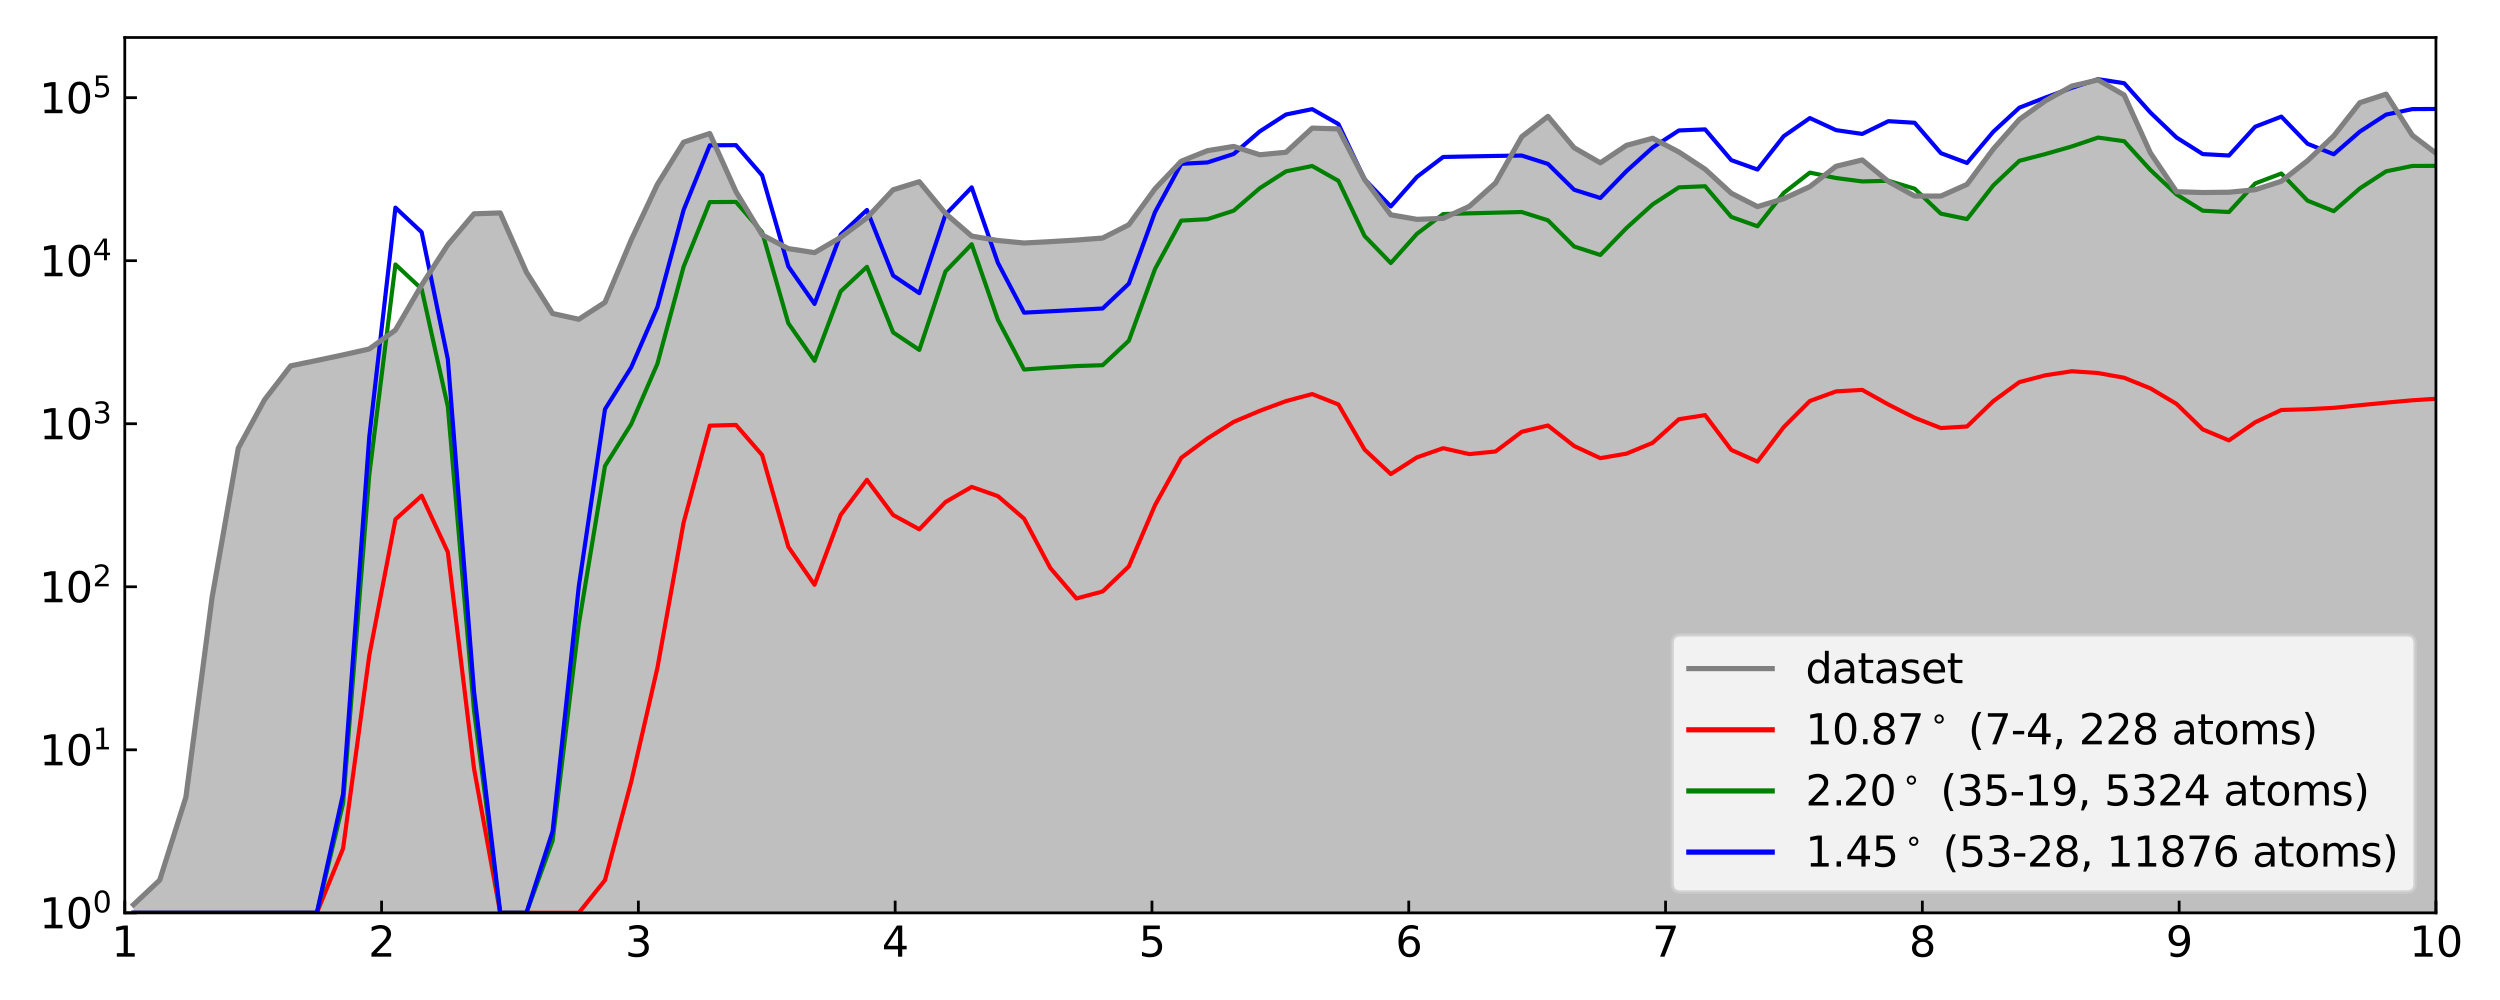<?xml version="1.0" encoding="utf-8" standalone="no"?>
<!DOCTYPE svg PUBLIC "-//W3C//DTD SVG 1.1//EN"
  "http://www.w3.org/Graphics/SVG/1.1/DTD/svg11.dtd">
<svg xmlns:xlink="http://www.w3.org/1999/xlink" width="720pt" height="288pt" viewBox="0 0 720 288" xmlns="http://www.w3.org/2000/svg" version="1.1">
 <defs>
  <style type="text/css">*{stroke-linejoin: round; stroke-linecap: butt}</style>
 </defs>
 <g id="figure_1">
  <g id="patch_1">
   <path d="M 0 288 
L 720 288 
L 720 0 
L 0 0 
z
" style="fill: #ffffff"/>
  </g>
  <g id="axes_1">
   <g id="patch_2">
    <path d="M 35.937 262.9 
L 701.55 262.9 
L 701.55 10.8 
L 35.937 10.8 
z
" style="fill: #ffffff"/>
   </g>
   <g id="PolyCollection_1">
    <path d="M 38.452 262.947 
L 38.452 260.544 
L 45.995 253.477 
L 53.539 229.59 
L 61.083 172.065 
L 68.626 129.076 
L 76.17 115.161 
L 83.714 105.365 
L 91.257 103.81 
L 98.801 102.206 
L 106.344 100.509 
L 113.888 95.057 
L 121.432 82.099 
L 128.975 70.49 
L 136.519 61.58 
L 144.062 61.324 
L 151.606 78.372 
L 159.15 90.29 
L 166.693 91.949 
L 174.237 87.072 
L 181.78 69.12 
L 189.324 53.105 
L 196.868 40.961 
L 204.411 38.444 
L 211.955 55.184 
L 219.499 67.658 
L 227.042 71.602 
L 234.586 72.761 
L 242.129 68.349 
L 249.673 62.72 
L 257.217 54.657 
L 264.76 52.329 
L 272.304 61.475 
L 279.847 67.997 
L 287.391 69.272 
L 294.935 69.99 
L 302.478 69.594 
L 310.022 69.138 
L 317.565 68.56 
L 325.109 64.72 
L 332.653 54.357 
L 340.196 46.436 
L 347.74 43.399 
L 355.283 42.173 
L 362.827 44.571 
L 370.371 43.851 
L 377.914 36.898 
L 385.458 37.123 
L 393.002 51.707 
L 400.545 61.866 
L 408.089 63.174 
L 415.632 62.891 
L 423.176 59.426 
L 430.72 52.682 
L 438.263 39.379 
L 445.807 33.523 
L 453.35 42.556 
L 460.894 46.899 
L 468.438 41.862 
L 475.981 39.823 
L 483.525 43.781 
L 491.068 48.728 
L 498.612 55.653 
L 506.156 59.508 
L 513.699 57.224 
L 521.243 53.749 
L 528.787 47.892 
L 536.33 46.064 
L 543.874 52.292 
L 551.417 56.451 
L 558.961 56.474 
L 566.505 53.104 
L 574.048 42.951 
L 581.592 34.384 
L 589.135 28.99 
L 596.679 24.798 
L 604.223 23.011 
L 611.766 27.374 
L 619.31 44.033 
L 626.853 55.216 
L 634.397 55.448 
L 641.941 55.364 
L 649.484 54.65 
L 657.028 52.201 
L 664.572 46.281 
L 672.115 39.14 
L 679.659 29.56 
L 687.202 27.118 
L 694.746 38.956 
L 702.29 44.678 
L 709.833 38.168 
L 717.377 36.628 
L 724.92 45.027 
L 732.464 48.353 
L 740.008 41.53 
L 747.551 37.403 
L 755.095 38.668 
L 762.638 54.912 
L 770.182 101.115 
L 777.726 153.747 
L 785.269 219.239 
L 785.269 262.947 
L 785.269 262.947 
L 777.726 262.947 
L 770.182 262.947 
L 762.638 262.947 
L 755.095 262.947 
L 747.551 262.947 
L 740.008 262.947 
L 732.464 262.947 
L 724.92 262.947 
L 717.377 262.947 
L 709.833 262.947 
L 702.29 262.947 
L 694.746 262.947 
L 687.202 262.947 
L 679.659 262.947 
L 672.115 262.947 
L 664.572 262.947 
L 657.028 262.947 
L 649.484 262.947 
L 641.941 262.947 
L 634.397 262.947 
L 626.853 262.947 
L 619.31 262.947 
L 611.766 262.947 
L 604.223 262.947 
L 596.679 262.947 
L 589.135 262.947 
L 581.592 262.947 
L 574.048 262.947 
L 566.505 262.947 
L 558.961 262.947 
L 551.417 262.947 
L 543.874 262.947 
L 536.33 262.947 
L 528.787 262.947 
L 521.243 262.947 
L 513.699 262.947 
L 506.156 262.947 
L 498.612 262.947 
L 491.068 262.947 
L 483.525 262.947 
L 475.981 262.947 
L 468.438 262.947 
L 460.894 262.947 
L 453.35 262.947 
L 445.807 262.947 
L 438.263 262.947 
L 430.72 262.947 
L 423.176 262.947 
L 415.632 262.947 
L 408.089 262.947 
L 400.545 262.947 
L 393.002 262.947 
L 385.458 262.947 
L 377.914 262.947 
L 370.371 262.947 
L 362.827 262.947 
L 355.283 262.947 
L 347.74 262.947 
L 340.196 262.947 
L 332.653 262.947 
L 325.109 262.947 
L 317.565 262.947 
L 310.022 262.947 
L 302.478 262.947 
L 294.935 262.947 
L 287.391 262.947 
L 279.847 262.947 
L 272.304 262.947 
L 264.76 262.947 
L 257.217 262.947 
L 249.673 262.947 
L 242.129 262.947 
L 234.586 262.947 
L 227.042 262.947 
L 219.499 262.947 
L 211.955 262.947 
L 204.411 262.947 
L 196.868 262.947 
L 189.324 262.947 
L 181.78 262.947 
L 174.237 262.947 
L 166.693 262.947 
L 159.15 262.947 
L 151.606 262.947 
L 144.062 262.947 
L 136.519 262.947 
L 128.975 262.947 
L 121.432 262.947 
L 113.888 262.947 
L 106.344 262.947 
L 98.801 262.947 
L 91.257 262.947 
L 83.714 262.947 
L 76.17 262.947 
L 68.626 262.947 
L 61.083 262.947 
L 53.539 262.947 
L 45.995 262.947 
L 38.452 262.947 
z
" clip-path="url(#pd85e2647b4)" style="fill: #808080; fill-opacity: 0.5"/>
   </g>
   <g id="matplotlib.axis_1">
    <g id="xtick_1">
     <g id="line2d_1">
      <defs>
       <path id="m48419cecb8" d="M 0 0 
L 0 -3.5 
" style="stroke: #000000; stroke-width: 0.8"/>
      </defs>
      <g>
       <use xlink:href="#m48419cecb8" x="35.937" y="262.9" style="stroke: #000000; stroke-width: 0.8"/>
      </g>
     </g>
     <g id="text_1">
      <!-- 1 -->
      <g transform="translate(32.12 275.518) scale(0.12 -0.12)">
       <defs>
        <path id="DejaVuSans-31" d="M 794 531 
L 1825 531 
L 1825 4091 
L 703 3866 
L 703 4441 
L 1819 4666 
L 2450 4666 
L 2450 531 
L 3481 531 
L 3481 0 
L 794 0 
L 794 531 
z
" transform="scale(0.016)"/>
       </defs>
       <use xlink:href="#DejaVuSans-31"/>
      </g>
     </g>
    </g>
    <g id="xtick_2">
     <g id="line2d_2">
      <g>
       <use xlink:href="#m48419cecb8" x="109.894" y="262.9" style="stroke: #000000; stroke-width: 0.8"/>
      </g>
     </g>
     <g id="text_2">
      <!-- 2 -->
      <g transform="translate(106.077 275.518) scale(0.12 -0.12)">
       <defs>
        <path id="DejaVuSans-32" d="M 1228 531 
L 3431 531 
L 3431 0 
L 469 0 
L 469 531 
Q 828 903 1448 1529 
Q 2069 2156 2228 2338 
Q 2531 2678 2651 2914 
Q 2772 3150 2772 3378 
Q 2772 3750 2511 3984 
Q 2250 4219 1831 4219 
Q 1534 4219 1204 4116 
Q 875 4013 500 3803 
L 500 4441 
Q 881 4594 1212 4672 
Q 1544 4750 1819 4750 
Q 2544 4750 2975 4387 
Q 3406 4025 3406 3419 
Q 3406 3131 3298 2873 
Q 3191 2616 2906 2266 
Q 2828 2175 2409 1742 
Q 1991 1309 1228 531 
z
" transform="scale(0.016)"/>
       </defs>
       <use xlink:href="#DejaVuSans-32"/>
      </g>
     </g>
    </g>
    <g id="xtick_3">
     <g id="line2d_3">
      <g>
       <use xlink:href="#m48419cecb8" x="183.851" y="262.9" style="stroke: #000000; stroke-width: 0.8"/>
      </g>
     </g>
     <g id="text_3">
      <!-- 3 -->
      <g transform="translate(180.034 275.518) scale(0.12 -0.12)">
       <defs>
        <path id="DejaVuSans-33" d="M 2597 2516 
Q 3050 2419 3304 2112 
Q 3559 1806 3559 1356 
Q 3559 666 3084 287 
Q 2609 -91 1734 -91 
Q 1441 -91 1130 -33 
Q 819 25 488 141 
L 488 750 
Q 750 597 1062 519 
Q 1375 441 1716 441 
Q 2309 441 2620 675 
Q 2931 909 2931 1356 
Q 2931 1769 2642 2001 
Q 2353 2234 1838 2234 
L 1294 2234 
L 1294 2753 
L 1863 2753 
Q 2328 2753 2575 2939 
Q 2822 3125 2822 3475 
Q 2822 3834 2567 4026 
Q 2313 4219 1838 4219 
Q 1578 4219 1281 4162 
Q 984 4106 628 3988 
L 628 4550 
Q 988 4650 1302 4700 
Q 1616 4750 1894 4750 
Q 2613 4750 3031 4423 
Q 3450 4097 3450 3541 
Q 3450 3153 3228 2886 
Q 3006 2619 2597 2516 
z
" transform="scale(0.016)"/>
       </defs>
       <use xlink:href="#DejaVuSans-33"/>
      </g>
     </g>
    </g>
    <g id="xtick_4">
     <g id="line2d_4">
      <g>
       <use xlink:href="#m48419cecb8" x="257.808" y="262.9" style="stroke: #000000; stroke-width: 0.8"/>
      </g>
     </g>
     <g id="text_4">
      <!-- 4 -->
      <g transform="translate(253.991 275.518) scale(0.12 -0.12)">
       <defs>
        <path id="DejaVuSans-34" d="M 2419 4116 
L 825 1625 
L 2419 1625 
L 2419 4116 
z
M 2253 4666 
L 3047 4666 
L 3047 1625 
L 3713 1625 
L 3713 1100 
L 3047 1100 
L 3047 0 
L 2419 0 
L 2419 1100 
L 313 1100 
L 313 1709 
L 2253 4666 
z
" transform="scale(0.016)"/>
       </defs>
       <use xlink:href="#DejaVuSans-34"/>
      </g>
     </g>
    </g>
    <g id="xtick_5">
     <g id="line2d_5">
      <g>
       <use xlink:href="#m48419cecb8" x="331.765" y="262.9" style="stroke: #000000; stroke-width: 0.8"/>
      </g>
     </g>
     <g id="text_5">
      <!-- 5 -->
      <g transform="translate(327.948 275.518) scale(0.12 -0.12)">
       <defs>
        <path id="DejaVuSans-35" d="M 691 4666 
L 3169 4666 
L 3169 4134 
L 1269 4134 
L 1269 2991 
Q 1406 3038 1543 3061 
Q 1681 3084 1819 3084 
Q 2600 3084 3056 2656 
Q 3513 2228 3513 1497 
Q 3513 744 3044 326 
Q 2575 -91 1722 -91 
Q 1428 -91 1123 -41 
Q 819 9 494 109 
L 494 744 
Q 775 591 1075 516 
Q 1375 441 1709 441 
Q 2250 441 2565 725 
Q 2881 1009 2881 1497 
Q 2881 1984 2565 2268 
Q 2250 2553 1709 2553 
Q 1456 2553 1204 2497 
Q 953 2441 691 2322 
L 691 4666 
z
" transform="scale(0.016)"/>
       </defs>
       <use xlink:href="#DejaVuSans-35"/>
      </g>
     </g>
    </g>
    <g id="xtick_6">
     <g id="line2d_6">
      <g>
       <use xlink:href="#m48419cecb8" x="405.722" y="262.9" style="stroke: #000000; stroke-width: 0.8"/>
      </g>
     </g>
     <g id="text_6">
      <!-- 6 -->
      <g transform="translate(401.905 275.518) scale(0.12 -0.12)">
       <defs>
        <path id="DejaVuSans-36" d="M 2113 2584 
Q 1688 2584 1439 2293 
Q 1191 2003 1191 1497 
Q 1191 994 1439 701 
Q 1688 409 2113 409 
Q 2538 409 2786 701 
Q 3034 994 3034 1497 
Q 3034 2003 2786 2293 
Q 2538 2584 2113 2584 
z
M 3366 4563 
L 3366 3988 
Q 3128 4100 2886 4159 
Q 2644 4219 2406 4219 
Q 1781 4219 1451 3797 
Q 1122 3375 1075 2522 
Q 1259 2794 1537 2939 
Q 1816 3084 2150 3084 
Q 2853 3084 3261 2657 
Q 3669 2231 3669 1497 
Q 3669 778 3244 343 
Q 2819 -91 2113 -91 
Q 1303 -91 875 529 
Q 447 1150 447 2328 
Q 447 3434 972 4092 
Q 1497 4750 2381 4750 
Q 2619 4750 2861 4703 
Q 3103 4656 3366 4563 
z
" transform="scale(0.016)"/>
       </defs>
       <use xlink:href="#DejaVuSans-36"/>
      </g>
     </g>
    </g>
    <g id="xtick_7">
     <g id="line2d_7">
      <g>
       <use xlink:href="#m48419cecb8" x="479.679" y="262.9" style="stroke: #000000; stroke-width: 0.8"/>
      </g>
     </g>
     <g id="text_7">
      <!-- 7 -->
      <g transform="translate(475.862 275.518) scale(0.12 -0.12)">
       <defs>
        <path id="DejaVuSans-37" d="M 525 4666 
L 3525 4666 
L 3525 4397 
L 1831 0 
L 1172 0 
L 2766 4134 
L 525 4134 
L 525 4666 
z
" transform="scale(0.016)"/>
       </defs>
       <use xlink:href="#DejaVuSans-37"/>
      </g>
     </g>
    </g>
    <g id="xtick_8">
     <g id="line2d_8">
      <g>
       <use xlink:href="#m48419cecb8" x="553.636" y="262.9" style="stroke: #000000; stroke-width: 0.8"/>
      </g>
     </g>
     <g id="text_8">
      <!-- 8 -->
      <g transform="translate(549.819 275.518) scale(0.12 -0.12)">
       <defs>
        <path id="DejaVuSans-38" d="M 2034 2216 
Q 1584 2216 1326 1975 
Q 1069 1734 1069 1313 
Q 1069 891 1326 650 
Q 1584 409 2034 409 
Q 2484 409 2743 651 
Q 3003 894 3003 1313 
Q 3003 1734 2745 1975 
Q 2488 2216 2034 2216 
z
M 1403 2484 
Q 997 2584 770 2862 
Q 544 3141 544 3541 
Q 544 4100 942 4425 
Q 1341 4750 2034 4750 
Q 2731 4750 3128 4425 
Q 3525 4100 3525 3541 
Q 3525 3141 3298 2862 
Q 3072 2584 2669 2484 
Q 3125 2378 3379 2068 
Q 3634 1759 3634 1313 
Q 3634 634 3220 271 
Q 2806 -91 2034 -91 
Q 1263 -91 848 271 
Q 434 634 434 1313 
Q 434 1759 690 2068 
Q 947 2378 1403 2484 
z
M 1172 3481 
Q 1172 3119 1398 2916 
Q 1625 2713 2034 2713 
Q 2441 2713 2670 2916 
Q 2900 3119 2900 3481 
Q 2900 3844 2670 4047 
Q 2441 4250 2034 4250 
Q 1625 4250 1398 4047 
Q 1172 3844 1172 3481 
z
" transform="scale(0.016)"/>
       </defs>
       <use xlink:href="#DejaVuSans-38"/>
      </g>
     </g>
    </g>
    <g id="xtick_9">
     <g id="line2d_9">
      <g>
       <use xlink:href="#m48419cecb8" x="627.593" y="262.9" style="stroke: #000000; stroke-width: 0.8"/>
      </g>
     </g>
     <g id="text_9">
      <!-- 9 -->
      <g transform="translate(623.776 275.518) scale(0.12 -0.12)">
       <defs>
        <path id="DejaVuSans-39" d="M 703 97 
L 703 672 
Q 941 559 1184 500 
Q 1428 441 1663 441 
Q 2288 441 2617 861 
Q 2947 1281 2994 2138 
Q 2813 1869 2534 1725 
Q 2256 1581 1919 1581 
Q 1219 1581 811 2004 
Q 403 2428 403 3163 
Q 403 3881 828 4315 
Q 1253 4750 1959 4750 
Q 2769 4750 3195 4129 
Q 3622 3509 3622 2328 
Q 3622 1225 3098 567 
Q 2575 -91 1691 -91 
Q 1453 -91 1209 -44 
Q 966 3 703 97 
z
M 1959 2075 
Q 2384 2075 2632 2365 
Q 2881 2656 2881 3163 
Q 2881 3666 2632 3958 
Q 2384 4250 1959 4250 
Q 1534 4250 1286 3958 
Q 1038 3666 1038 3163 
Q 1038 2656 1286 2365 
Q 1534 2075 1959 2075 
z
" transform="scale(0.016)"/>
       </defs>
       <use xlink:href="#DejaVuSans-39"/>
      </g>
     </g>
    </g>
    <g id="xtick_10">
     <g id="line2d_10">
      <g>
       <use xlink:href="#m48419cecb8" x="701.55" y="262.9" style="stroke: #000000; stroke-width: 0.8"/>
      </g>
     </g>
     <g id="text_10">
      <!-- 10 -->
      <g transform="translate(693.915 275.518) scale(0.12 -0.12)">
       <defs>
        <path id="DejaVuSans-30" d="M 2034 4250 
Q 1547 4250 1301 3770 
Q 1056 3291 1056 2328 
Q 1056 1369 1301 889 
Q 1547 409 2034 409 
Q 2525 409 2770 889 
Q 3016 1369 3016 2328 
Q 3016 3291 2770 3770 
Q 2525 4250 2034 4250 
z
M 2034 4750 
Q 2819 4750 3233 4129 
Q 3647 3509 3647 2328 
Q 3647 1150 3233 529 
Q 2819 -91 2034 -91 
Q 1250 -91 836 529 
Q 422 1150 422 2328 
Q 422 3509 836 4129 
Q 1250 4750 2034 4750 
z
" transform="scale(0.016)"/>
       </defs>
       <use xlink:href="#DejaVuSans-31"/>
       <use xlink:href="#DejaVuSans-30" x="63.623"/>
      </g>
     </g>
    </g>
   </g>
   <g id="matplotlib.axis_2">
    <g id="ytick_1">
     <g id="line2d_11">
      <defs>
       <path id="mbe873cf76c" d="M 0 0 
L 3.5 0 
" style="stroke: #000000; stroke-width: 0.8"/>
      </defs>
      <g>
       <use xlink:href="#mbe873cf76c" x="35.937" y="262.9" style="stroke: #000000; stroke-width: 0.8"/>
      </g>
     </g>
     <g id="text_11">
      <!-- $10^{0}$ -->
      <g transform="translate(11.317 267.459) scale(0.12 -0.12)">
       <use xlink:href="#DejaVuSans-31" transform="translate(0 0.766)"/>
       <use xlink:href="#DejaVuSans-30" transform="translate(63.623 0.766)"/>
       <use xlink:href="#DejaVuSans-30" transform="translate(128.203 39.047) scale(0.7)"/>
      </g>
     </g>
    </g>
    <g id="ytick_2">
     <g id="line2d_12">
      <g>
       <use xlink:href="#mbe873cf76c" x="35.937" y="215.945" style="stroke: #000000; stroke-width: 0.8"/>
      </g>
     </g>
     <g id="text_12">
      <!-- $10^{1}$ -->
      <g transform="translate(11.317 220.505) scale(0.12 -0.12)">
       <use xlink:href="#DejaVuSans-31" transform="translate(0 0.684)"/>
       <use xlink:href="#DejaVuSans-30" transform="translate(63.623 0.684)"/>
       <use xlink:href="#DejaVuSans-31" transform="translate(128.203 38.966) scale(0.7)"/>
      </g>
     </g>
    </g>
    <g id="ytick_3">
     <g id="line2d_13">
      <g>
       <use xlink:href="#mbe873cf76c" x="35.937" y="168.991" style="stroke: #000000; stroke-width: 0.8"/>
      </g>
     </g>
     <g id="text_13">
      <!-- $10^{2}$ -->
      <g transform="translate(11.317 173.55) scale(0.12 -0.12)">
       <use xlink:href="#DejaVuSans-31" transform="translate(0 0.766)"/>
       <use xlink:href="#DejaVuSans-30" transform="translate(63.623 0.766)"/>
       <use xlink:href="#DejaVuSans-32" transform="translate(128.203 39.047) scale(0.7)"/>
      </g>
     </g>
    </g>
    <g id="ytick_4">
     <g id="line2d_14">
      <g>
       <use xlink:href="#mbe873cf76c" x="35.937" y="122.036" style="stroke: #000000; stroke-width: 0.8"/>
      </g>
     </g>
     <g id="text_14">
      <!-- $10^{3}$ -->
      <g transform="translate(11.317 126.595) scale(0.12 -0.12)">
       <use xlink:href="#DejaVuSans-31" transform="translate(0 0.766)"/>
       <use xlink:href="#DejaVuSans-30" transform="translate(63.623 0.766)"/>
       <use xlink:href="#DejaVuSans-33" transform="translate(128.203 39.047) scale(0.7)"/>
      </g>
     </g>
    </g>
    <g id="ytick_5">
     <g id="line2d_15">
      <g>
       <use xlink:href="#mbe873cf76c" x="35.937" y="75.082" style="stroke: #000000; stroke-width: 0.8"/>
      </g>
     </g>
     <g id="text_15">
      <!-- $10^{4}$ -->
      <g transform="translate(11.317 79.641) scale(0.12 -0.12)">
       <use xlink:href="#DejaVuSans-31" transform="translate(0 0.684)"/>
       <use xlink:href="#DejaVuSans-30" transform="translate(63.623 0.684)"/>
       <use xlink:href="#DejaVuSans-34" transform="translate(128.203 38.966) scale(0.7)"/>
      </g>
     </g>
    </g>
    <g id="ytick_6">
     <g id="line2d_16">
      <g>
       <use xlink:href="#mbe873cf76c" x="35.937" y="28.127" style="stroke: #000000; stroke-width: 0.8"/>
      </g>
     </g>
     <g id="text_16">
      <!-- $10^{5}$ -->
      <g transform="translate(11.317 32.686) scale(0.12 -0.12)">
       <use xlink:href="#DejaVuSans-31" transform="translate(0 0.684)"/>
       <use xlink:href="#DejaVuSans-30" transform="translate(63.623 0.684)"/>
       <use xlink:href="#DejaVuSans-35" transform="translate(128.203 38.966) scale(0.7)"/>
      </g>
     </g>
    </g>
   </g>
   <g id="line2d_17">
    <path d="M 38.452 262.9 
L 45.995 262.9 
L 53.539 262.9 
L 61.083 262.9 
L 68.626 262.9 
L 76.17 262.9 
L 83.714 262.9 
L 91.257 262.9 
L 98.801 244.388 
L 106.344 188.853 
L 113.888 149.563 
L 121.432 142.763 
L 128.975 159.008 
L 136.519 221.343 
L 144.062 262.9 
L 151.606 262.9 
L 159.15 262.9 
L 166.693 262.9 
L 174.237 253.477 
L 181.78 225.207 
L 189.324 192.41 
L 196.868 150.559 
L 204.411 122.588 
L 211.955 122.38 
L 219.499 131.056 
L 227.042 157.501 
L 234.586 168.414 
L 242.129 148.263 
L 249.673 138.201 
L 257.217 148.317 
L 264.76 152.441 
L 272.304 144.582 
L 279.847 140.226 
L 287.391 142.877 
L 294.935 149.377 
L 302.478 163.573 
L 310.022 172.363 
L 317.565 170.34 
L 325.109 163.112 
L 332.653 145.474 
L 340.196 131.858 
L 347.74 126.287 
L 355.283 121.51 
L 362.827 118.318 
L 370.371 115.517 
L 377.914 113.496 
L 385.458 116.48 
L 393.002 129.476 
L 400.545 136.534 
L 408.089 131.72 
L 415.632 129.078 
L 423.176 130.781 
L 430.72 130.027 
L 438.263 124.359 
L 445.807 122.548 
L 453.35 128.45 
L 460.894 131.951 
L 468.438 130.649 
L 475.981 127.521 
L 483.525 120.741 
L 491.068 119.56 
L 498.612 129.576 
L 506.156 132.945 
L 513.699 123.021 
L 521.243 115.485 
L 528.787 112.724 
L 536.33 112.29 
L 543.874 116.513 
L 551.417 120.316 
L 558.961 123.279 
L 566.505 122.828 
L 574.048 115.548 
L 581.592 110.038 
L 589.135 108.066 
L 596.679 106.923 
L 604.223 107.437 
L 611.766 108.796 
L 619.31 111.845 
L 626.853 116.325 
L 634.397 123.67 
L 641.941 126.83 
L 649.484 121.621 
L 657.028 118.077 
L 664.572 117.86 
L 672.115 117.461 
L 679.659 116.699 
L 687.202 115.963 
L 694.746 115.282 
L 702.29 114.795 
L 709.833 114.695 
L 717.377 114.615 
L 721 114.594 
" clip-path="url(#pd85e2647b4)" style="fill: none; stroke: #ff0000; stroke-width: 1.2; stroke-linecap: square"/>
   </g>
   <g id="line2d_18">
    <path d="M 38.452 262.9 
L 45.995 262.9 
L 53.539 262.9 
L 61.083 262.9 
L 68.626 262.9 
L 76.17 262.9 
L 83.714 262.9 
L 91.257 262.9 
L 98.801 231.384 
L 106.344 136.834 
L 113.888 76.157 
L 121.432 83.225 
L 128.975 117.097 
L 136.519 204.579 
L 144.062 262.9 
L 151.606 262.9 
L 159.15 242.122 
L 166.693 179.786 
L 174.237 134.207 
L 181.78 122.141 
L 189.324 104.785 
L 196.868 76.849 
L 204.411 58.208 
L 211.955 58.156 
L 219.499 66.865 
L 227.042 93.093 
L 234.586 103.908 
L 242.129 83.898 
L 249.673 76.85 
L 257.217 95.728 
L 264.76 100.777 
L 272.304 78.168 
L 279.847 70.346 
L 287.391 92.097 
L 294.935 106.418 
L 302.478 105.878 
L 310.022 105.431 
L 317.565 105.172 
L 325.109 98.111 
L 332.653 77.448 
L 340.196 63.535 
L 347.74 63.121 
L 355.283 60.682 
L 362.827 54.191 
L 370.371 49.349 
L 377.914 47.805 
L 385.458 52.074 
L 393.002 67.968 
L 400.545 75.755 
L 408.089 67.328 
L 415.632 61.643 
L 423.176 61.443 
L 430.72 61.247 
L 438.263 61.062 
L 445.807 63.453 
L 453.35 70.993 
L 460.894 73.43 
L 468.438 65.657 
L 475.981 58.845 
L 483.525 53.955 
L 491.068 53.638 
L 498.612 62.47 
L 506.156 65.163 
L 513.699 55.578 
L 521.243 49.708 
L 528.787 51.271 
L 536.33 52.252 
L 543.874 52.07 
L 551.417 54.344 
L 558.961 61.531 
L 566.505 63.095 
L 574.048 53.413 
L 581.592 46.304 
L 589.135 44.341 
L 596.679 42.179 
L 604.223 39.622 
L 611.766 40.671 
L 619.31 48.934 
L 626.853 56.002 
L 634.397 60.68 
L 641.941 61.058 
L 649.484 52.837 
L 657.028 49.966 
L 664.572 57.792 
L 672.115 60.817 
L 679.659 54.238 
L 687.202 49.338 
L 694.746 47.797 
L 702.29 47.764 
L 709.833 50.75 
L 717.377 52.69 
L 721 52.615 
" clip-path="url(#pd85e2647b4)" style="fill: none; stroke: #008000; stroke-width: 1.2; stroke-linecap: square"/>
   </g>
   <g id="line2d_19">
    <path d="M 38.452 262.9 
L 45.995 262.9 
L 53.539 262.9 
L 61.083 262.9 
L 68.626 262.9 
L 76.17 262.9 
L 83.714 262.9 
L 91.257 262.9 
L 98.801 228.657 
L 106.344 125.927 
L 113.888 59.797 
L 121.432 66.864 
L 128.975 103.463 
L 136.519 199.125 
L 144.062 262.9 
L 151.606 262.9 
L 159.15 239.396 
L 166.693 168.883 
L 174.237 117.858 
L 181.78 105.809 
L 189.324 88.458 
L 196.868 60.505 
L 204.411 41.852 
L 211.955 41.804 
L 219.499 50.509 
L 227.042 76.724 
L 234.586 87.53 
L 242.129 67.521 
L 249.673 60.477 
L 257.217 79.363 
L 264.76 84.415 
L 272.304 61.801 
L 279.847 53.965 
L 287.391 75.687 
L 294.935 90.04 
L 302.478 89.654 
L 310.022 89.257 
L 317.565 88.838 
L 325.109 81.684 
L 332.653 61.061 
L 340.196 47.18 
L 347.74 46.786 
L 355.283 44.351 
L 362.827 37.835 
L 370.371 32.977 
L 377.914 31.435 
L 385.458 35.721 
L 393.002 51.665 
L 400.545 59.455 
L 408.089 50.938 
L 415.632 45.208 
L 423.176 45.05 
L 430.72 44.908 
L 438.263 44.799 
L 445.807 47.207 
L 453.35 54.651 
L 460.894 57.028 
L 468.438 49.273 
L 475.981 42.47 
L 483.525 37.573 
L 491.068 37.261 
L 498.612 46.121 
L 506.156 48.829 
L 513.699 39.236 
L 521.243 34 
L 528.787 37.48 
L 536.33 38.574 
L 543.874 34.896 
L 551.417 35.357 
L 558.961 44.099 
L 566.505 46.936 
L 574.048 37.961 
L 581.592 31.001 
L 589.135 28.071 
L 596.679 25.29 
L 604.223 22.805 
L 611.766 23.962 
L 619.31 32.403 
L 626.853 39.617 
L 634.397 44.376 
L 641.941 44.788 
L 649.484 36.505 
L 657.028 33.588 
L 664.572 41.403 
L 672.115 44.433 
L 679.659 37.892 
L 687.202 33.004 
L 694.746 31.424 
L 702.29 31.377 
L 709.833 34.399 
L 717.377 36.368 
L 721 36.301 
" clip-path="url(#pd85e2647b4)" style="fill: none; stroke: #0000ff; stroke-width: 1.2; stroke-linecap: square"/>
   </g>
   <g id="line2d_20">
    <path d="M 38.452 260.544 
L 45.995 253.477 
L 53.539 229.59 
L 61.083 172.065 
L 68.626 129.076 
L 76.17 115.161 
L 83.714 105.365 
L 91.257 103.81 
L 98.801 102.206 
L 106.344 100.509 
L 113.888 95.057 
L 121.432 82.099 
L 128.975 70.49 
L 136.519 61.58 
L 144.062 61.324 
L 151.606 78.372 
L 159.15 90.29 
L 166.693 91.949 
L 174.237 87.072 
L 181.78 69.12 
L 189.324 53.105 
L 196.868 40.961 
L 204.411 38.444 
L 211.955 55.184 
L 219.499 67.658 
L 227.042 71.602 
L 234.586 72.761 
L 242.129 68.349 
L 249.673 62.72 
L 257.217 54.657 
L 264.76 52.329 
L 272.304 61.475 
L 279.847 67.997 
L 287.391 69.272 
L 294.935 69.99 
L 302.478 69.594 
L 310.022 69.138 
L 317.565 68.56 
L 325.109 64.72 
L 332.653 54.357 
L 340.196 46.436 
L 347.74 43.399 
L 355.283 42.173 
L 362.827 44.571 
L 370.371 43.851 
L 377.914 36.898 
L 385.458 37.123 
L 393.002 51.707 
L 400.545 61.866 
L 408.089 63.174 
L 415.632 62.891 
L 423.176 59.426 
L 430.72 52.682 
L 438.263 39.379 
L 445.807 33.523 
L 453.35 42.556 
L 460.894 46.899 
L 468.438 41.862 
L 475.981 39.823 
L 483.525 43.781 
L 491.068 48.728 
L 498.612 55.653 
L 506.156 59.508 
L 513.699 57.224 
L 521.243 53.749 
L 528.787 47.892 
L 536.33 46.064 
L 543.874 52.292 
L 551.417 56.451 
L 558.961 56.474 
L 566.505 53.104 
L 574.048 42.951 
L 581.592 34.384 
L 589.135 28.99 
L 596.679 24.798 
L 604.223 23.011 
L 611.766 27.374 
L 619.31 44.033 
L 626.853 55.216 
L 634.397 55.448 
L 641.941 55.364 
L 649.484 54.65 
L 657.028 52.201 
L 664.572 46.281 
L 672.115 39.14 
L 679.659 29.56 
L 687.202 27.118 
L 694.746 38.956 
L 702.29 44.678 
L 709.833 38.168 
L 717.377 36.628 
L 721 40.662 
" clip-path="url(#pd85e2647b4)" style="fill: none; stroke: #808080; stroke-width: 1.5; stroke-linecap: square"/>
   </g>
   <g id="patch_3">
    <path d="M 35.937 262.9 
L 35.937 10.8 
" style="fill: none; stroke: #000000; stroke-width: 0.8; stroke-linejoin: miter; stroke-linecap: square"/>
   </g>
   <g id="patch_4">
    <path d="M 701.55 262.9 
L 701.55 10.8 
" style="fill: none; stroke: #000000; stroke-width: 0.8; stroke-linejoin: miter; stroke-linecap: square"/>
   </g>
   <g id="patch_5">
    <path d="M 35.937 262.9 
L 701.55 262.9 
" style="fill: none; stroke: #000000; stroke-width: 0.8; stroke-linejoin: miter; stroke-linecap: square"/>
   </g>
   <g id="patch_6">
    <path d="M 35.937 10.8 
L 701.55 10.8 
" style="fill: none; stroke: #000000; stroke-width: 0.8; stroke-linejoin: miter; stroke-linecap: square"/>
   </g>
   <g id="legend_1">
    <g id="patch_7">
     <path d="M 483.99 256.9 
L 693.15 256.9 
Q 695.55 256.9 695.55 254.5 
L 695.55 185.245 
Q 695.55 182.845 693.15 182.845 
L 483.99 182.845 
Q 481.59 182.845 481.59 185.245 
L 481.59 254.5 
Q 481.59 256.9 483.99 256.9 
z
" style="fill: #ffffff; opacity: 0.8; stroke: #cccccc; stroke-linejoin: miter"/>
    </g>
    <g id="line2d_21">
     <path d="M 486.39 192.563 
L 498.39 192.563 
L 510.39 192.563 
" style="fill: none; stroke: #808080; stroke-width: 1.5; stroke-linecap: square"/>
    </g>
    <g id="text_17">
     <!-- dataset -->
     <g transform="translate(519.99 196.763) scale(0.12 -0.12)">
      <defs>
       <path id="DejaVuSans-64" d="M 2906 2969 
L 2906 4863 
L 3481 4863 
L 3481 0 
L 2906 0 
L 2906 525 
Q 2725 213 2448 61 
Q 2172 -91 1784 -91 
Q 1150 -91 751 415 
Q 353 922 353 1747 
Q 353 2572 751 3078 
Q 1150 3584 1784 3584 
Q 2172 3584 2448 3432 
Q 2725 3281 2906 2969 
z
M 947 1747 
Q 947 1113 1208 752 
Q 1469 391 1925 391 
Q 2381 391 2643 752 
Q 2906 1113 2906 1747 
Q 2906 2381 2643 2742 
Q 2381 3103 1925 3103 
Q 1469 3103 1208 2742 
Q 947 2381 947 1747 
z
" transform="scale(0.016)"/>
       <path id="DejaVuSans-61" d="M 2194 1759 
Q 1497 1759 1228 1600 
Q 959 1441 959 1056 
Q 959 750 1161 570 
Q 1363 391 1709 391 
Q 2188 391 2477 730 
Q 2766 1069 2766 1631 
L 2766 1759 
L 2194 1759 
z
M 3341 1997 
L 3341 0 
L 2766 0 
L 2766 531 
Q 2569 213 2275 61 
Q 1981 -91 1556 -91 
Q 1019 -91 701 211 
Q 384 513 384 1019 
Q 384 1609 779 1909 
Q 1175 2209 1959 2209 
L 2766 2209 
L 2766 2266 
Q 2766 2663 2505 2880 
Q 2244 3097 1772 3097 
Q 1472 3097 1187 3025 
Q 903 2953 641 2809 
L 641 3341 
Q 956 3463 1253 3523 
Q 1550 3584 1831 3584 
Q 2591 3584 2966 3190 
Q 3341 2797 3341 1997 
z
" transform="scale(0.016)"/>
       <path id="DejaVuSans-74" d="M 1172 4494 
L 1172 3500 
L 2356 3500 
L 2356 3053 
L 1172 3053 
L 1172 1153 
Q 1172 725 1289 603 
Q 1406 481 1766 481 
L 2356 481 
L 2356 0 
L 1766 0 
Q 1100 0 847 248 
Q 594 497 594 1153 
L 594 3053 
L 172 3053 
L 172 3500 
L 594 3500 
L 594 4494 
L 1172 4494 
z
" transform="scale(0.016)"/>
       <path id="DejaVuSans-73" d="M 2834 3397 
L 2834 2853 
Q 2591 2978 2328 3040 
Q 2066 3103 1784 3103 
Q 1356 3103 1142 2972 
Q 928 2841 928 2578 
Q 928 2378 1081 2264 
Q 1234 2150 1697 2047 
L 1894 2003 
Q 2506 1872 2764 1633 
Q 3022 1394 3022 966 
Q 3022 478 2636 193 
Q 2250 -91 1575 -91 
Q 1294 -91 989 -36 
Q 684 19 347 128 
L 347 722 
Q 666 556 975 473 
Q 1284 391 1588 391 
Q 1994 391 2212 530 
Q 2431 669 2431 922 
Q 2431 1156 2273 1281 
Q 2116 1406 1581 1522 
L 1381 1569 
Q 847 1681 609 1914 
Q 372 2147 372 2553 
Q 372 3047 722 3315 
Q 1072 3584 1716 3584 
Q 2034 3584 2315 3537 
Q 2597 3491 2834 3397 
z
" transform="scale(0.016)"/>
       <path id="DejaVuSans-65" d="M 3597 1894 
L 3597 1613 
L 953 1613 
Q 991 1019 1311 708 
Q 1631 397 2203 397 
Q 2534 397 2845 478 
Q 3156 559 3463 722 
L 3463 178 
Q 3153 47 2828 -22 
Q 2503 -91 2169 -91 
Q 1331 -91 842 396 
Q 353 884 353 1716 
Q 353 2575 817 3079 
Q 1281 3584 2069 3584 
Q 2775 3584 3186 3129 
Q 3597 2675 3597 1894 
z
M 3022 2063 
Q 3016 2534 2758 2815 
Q 2500 3097 2075 3097 
Q 1594 3097 1305 2825 
Q 1016 2553 972 2059 
L 3022 2063 
z
" transform="scale(0.016)"/>
      </defs>
      <use xlink:href="#DejaVuSans-64"/>
      <use xlink:href="#DejaVuSans-61" x="63.477"/>
      <use xlink:href="#DejaVuSans-74" x="124.756"/>
      <use xlink:href="#DejaVuSans-61" x="163.965"/>
      <use xlink:href="#DejaVuSans-73" x="225.244"/>
      <use xlink:href="#DejaVuSans-65" x="277.344"/>
      <use xlink:href="#DejaVuSans-74" x="338.867"/>
     </g>
    </g>
    <g id="line2d_22">
     <path d="M 486.39 210.177 
L 498.39 210.177 
L 510.39 210.177 
" style="fill: none; stroke: #ff0000; stroke-width: 1.5; stroke-linecap: square"/>
    </g>
    <g id="text_18">
     <!-- 10.87$^\circ$ (7-4, 228 atoms) -->
     <g transform="translate(519.99 214.377) scale(0.12 -0.12)">
      <defs>
       <path id="DejaVuSans-2e" d="M 684 794 
L 1344 794 
L 1344 0 
L 684 0 
L 684 794 
z
" transform="scale(0.016)"/>
       <path id="DejaVuSans-2218" d="M 2003 2603 
Q 1753 2603 1581 2429 
Q 1409 2256 1409 2006 
Q 1409 1759 1581 1589 
Q 1753 1419 2003 1419 
Q 2253 1419 2425 1589 
Q 2597 1759 2597 2006 
Q 2597 2253 2423 2428 
Q 2250 2603 2003 2603 
z
M 2003 3006 
Q 2203 3006 2387 2929 
Q 2572 2853 2706 2709 
Q 2850 2569 2922 2390 
Q 2994 2212 2994 2006 
Q 2994 1594 2705 1308 
Q 2416 1022 1997 1022 
Q 1575 1022 1294 1303 
Q 1013 1584 1013 2006 
Q 1013 2425 1300 2715 
Q 1588 3006 2003 3006 
z
" transform="scale(0.016)"/>
       <path id="DejaVuSans-20" transform="scale(0.016)"/>
       <path id="DejaVuSans-28" d="M 1984 4856 
Q 1566 4138 1362 3434 
Q 1159 2731 1159 2009 
Q 1159 1288 1364 580 
Q 1569 -128 1984 -844 
L 1484 -844 
Q 1016 -109 783 600 
Q 550 1309 550 2009 
Q 550 2706 781 3412 
Q 1013 4119 1484 4856 
L 1984 4856 
z
" transform="scale(0.016)"/>
       <path id="DejaVuSans-2d" d="M 313 2009 
L 1997 2009 
L 1997 1497 
L 313 1497 
L 313 2009 
z
" transform="scale(0.016)"/>
       <path id="DejaVuSans-2c" d="M 750 794 
L 1409 794 
L 1409 256 
L 897 -744 
L 494 -744 
L 750 256 
L 750 794 
z
" transform="scale(0.016)"/>
       <path id="DejaVuSans-6f" d="M 1959 3097 
Q 1497 3097 1228 2736 
Q 959 2375 959 1747 
Q 959 1119 1226 758 
Q 1494 397 1959 397 
Q 2419 397 2687 759 
Q 2956 1122 2956 1747 
Q 2956 2369 2687 2733 
Q 2419 3097 1959 3097 
z
M 1959 3584 
Q 2709 3584 3137 3096 
Q 3566 2609 3566 1747 
Q 3566 888 3137 398 
Q 2709 -91 1959 -91 
Q 1206 -91 779 398 
Q 353 888 353 1747 
Q 353 2609 779 3096 
Q 1206 3584 1959 3584 
z
" transform="scale(0.016)"/>
       <path id="DejaVuSans-6d" d="M 3328 2828 
Q 3544 3216 3844 3400 
Q 4144 3584 4550 3584 
Q 5097 3584 5394 3201 
Q 5691 2819 5691 2113 
L 5691 0 
L 5113 0 
L 5113 2094 
Q 5113 2597 4934 2840 
Q 4756 3084 4391 3084 
Q 3944 3084 3684 2787 
Q 3425 2491 3425 1978 
L 3425 0 
L 2847 0 
L 2847 2094 
Q 2847 2600 2669 2842 
Q 2491 3084 2119 3084 
Q 1678 3084 1418 2786 
Q 1159 2488 1159 1978 
L 1159 0 
L 581 0 
L 581 3500 
L 1159 3500 
L 1159 2956 
Q 1356 3278 1631 3431 
Q 1906 3584 2284 3584 
Q 2666 3584 2933 3390 
Q 3200 3197 3328 2828 
z
" transform="scale(0.016)"/>
       <path id="DejaVuSans-29" d="M 513 4856 
L 1013 4856 
Q 1481 4119 1714 3412 
Q 1947 2706 1947 2009 
Q 1947 1309 1714 600 
Q 1481 -109 1013 -844 
L 513 -844 
Q 928 -128 1133 580 
Q 1338 1288 1338 2009 
Q 1338 2731 1133 3434 
Q 928 4138 513 4856 
z
" transform="scale(0.016)"/>
      </defs>
      <use xlink:href="#DejaVuSans-31" transform="translate(0 0.125)"/>
      <use xlink:href="#DejaVuSans-30" transform="translate(63.623 0.125)"/>
      <use xlink:href="#DejaVuSans-2e" transform="translate(127.246 0.125)"/>
      <use xlink:href="#DejaVuSans-38" transform="translate(156.408 0.125)"/>
      <use xlink:href="#DejaVuSans-37" transform="translate(220.031 0.125)"/>
      <use xlink:href="#DejaVuSans-2218" transform="translate(298.249 38.406) scale(0.7)"/>
      <use xlink:href="#DejaVuSans-20" transform="translate(358.439 0.125)"/>
      <use xlink:href="#DejaVuSans-28" transform="translate(390.227 0.125)"/>
      <use xlink:href="#DejaVuSans-37" transform="translate(429.24 0.125)"/>
      <use xlink:href="#DejaVuSans-2d" transform="translate(492.863 0.125)"/>
      <use xlink:href="#DejaVuSans-34" transform="translate(528.947 0.125)"/>
      <use xlink:href="#DejaVuSans-2c" transform="translate(592.57 0.125)"/>
      <use xlink:href="#DejaVuSans-20" transform="translate(624.357 0.125)"/>
      <use xlink:href="#DejaVuSans-32" transform="translate(656.145 0.125)"/>
      <use xlink:href="#DejaVuSans-32" transform="translate(719.768 0.125)"/>
      <use xlink:href="#DejaVuSans-38" transform="translate(783.391 0.125)"/>
      <use xlink:href="#DejaVuSans-20" transform="translate(847.014 0.125)"/>
      <use xlink:href="#DejaVuSans-61" transform="translate(878.801 0.125)"/>
      <use xlink:href="#DejaVuSans-74" transform="translate(940.08 0.125)"/>
      <use xlink:href="#DejaVuSans-6f" transform="translate(979.289 0.125)"/>
      <use xlink:href="#DejaVuSans-6d" transform="translate(1040.471 0.125)"/>
      <use xlink:href="#DejaVuSans-73" transform="translate(1137.883 0.125)"/>
      <use xlink:href="#DejaVuSans-29" transform="translate(1189.982 0.125)"/>
     </g>
    </g>
    <g id="line2d_23">
     <path d="M 486.39 227.791 
L 498.39 227.791 
L 510.39 227.791 
" style="fill: none; stroke: #008000; stroke-width: 1.5; stroke-linecap: square"/>
    </g>
    <g id="text_19">
     <!-- 2.20$^\circ$ (35-19, 5324 atoms) -->
     <g transform="translate(519.99 231.991) scale(0.12 -0.12)">
      <use xlink:href="#DejaVuSans-32" transform="translate(0 0.125)"/>
      <use xlink:href="#DejaVuSans-2e" transform="translate(63.623 0.125)"/>
      <use xlink:href="#DejaVuSans-32" transform="translate(89.91 0.125)"/>
      <use xlink:href="#DejaVuSans-30" transform="translate(153.533 0.125)"/>
      <use xlink:href="#DejaVuSans-2218" transform="translate(231.751 38.406) scale(0.7)"/>
      <use xlink:href="#DejaVuSans-20" transform="translate(291.941 0.125)"/>
      <use xlink:href="#DejaVuSans-28" transform="translate(323.729 0.125)"/>
      <use xlink:href="#DejaVuSans-33" transform="translate(362.742 0.125)"/>
      <use xlink:href="#DejaVuSans-35" transform="translate(426.365 0.125)"/>
      <use xlink:href="#DejaVuSans-2d" transform="translate(489.988 0.125)"/>
      <use xlink:href="#DejaVuSans-31" transform="translate(526.072 0.125)"/>
      <use xlink:href="#DejaVuSans-39" transform="translate(589.695 0.125)"/>
      <use xlink:href="#DejaVuSans-2c" transform="translate(653.318 0.125)"/>
      <use xlink:href="#DejaVuSans-20" transform="translate(685.105 0.125)"/>
      <use xlink:href="#DejaVuSans-35" transform="translate(716.893 0.125)"/>
      <use xlink:href="#DejaVuSans-33" transform="translate(780.516 0.125)"/>
      <use xlink:href="#DejaVuSans-32" transform="translate(844.139 0.125)"/>
      <use xlink:href="#DejaVuSans-34" transform="translate(907.762 0.125)"/>
      <use xlink:href="#DejaVuSans-20" transform="translate(971.385 0.125)"/>
      <use xlink:href="#DejaVuSans-61" transform="translate(1003.172 0.125)"/>
      <use xlink:href="#DejaVuSans-74" transform="translate(1064.451 0.125)"/>
      <use xlink:href="#DejaVuSans-6f" transform="translate(1103.66 0.125)"/>
      <use xlink:href="#DejaVuSans-6d" transform="translate(1164.842 0.125)"/>
      <use xlink:href="#DejaVuSans-73" transform="translate(1262.254 0.125)"/>
      <use xlink:href="#DejaVuSans-29" transform="translate(1314.354 0.125)"/>
     </g>
    </g>
    <g id="line2d_24">
     <path d="M 486.39 245.404 
L 498.39 245.404 
L 510.39 245.404 
" style="fill: none; stroke: #0000ff; stroke-width: 1.5; stroke-linecap: square"/>
    </g>
    <g id="text_20">
     <!-- 1.45$^\circ$ (53-28, 11876 atoms) -->
     <g transform="translate(519.99 249.604) scale(0.12 -0.12)">
      <use xlink:href="#DejaVuSans-31" transform="translate(0 0.125)"/>
      <use xlink:href="#DejaVuSans-2e" transform="translate(63.623 0.125)"/>
      <use xlink:href="#DejaVuSans-34" transform="translate(95.41 0.125)"/>
      <use xlink:href="#DejaVuSans-35" transform="translate(159.033 0.125)"/>
      <use xlink:href="#DejaVuSans-2218" transform="translate(237.251 38.406) scale(0.7)"/>
      <use xlink:href="#DejaVuSans-20" transform="translate(297.441 0.125)"/>
      <use xlink:href="#DejaVuSans-28" transform="translate(329.229 0.125)"/>
      <use xlink:href="#DejaVuSans-35" transform="translate(368.242 0.125)"/>
      <use xlink:href="#DejaVuSans-33" transform="translate(431.865 0.125)"/>
      <use xlink:href="#DejaVuSans-2d" transform="translate(495.488 0.125)"/>
      <use xlink:href="#DejaVuSans-32" transform="translate(531.572 0.125)"/>
      <use xlink:href="#DejaVuSans-38" transform="translate(595.195 0.125)"/>
      <use xlink:href="#DejaVuSans-2c" transform="translate(658.818 0.125)"/>
      <use xlink:href="#DejaVuSans-20" transform="translate(690.605 0.125)"/>
      <use xlink:href="#DejaVuSans-31" transform="translate(722.393 0.125)"/>
      <use xlink:href="#DejaVuSans-31" transform="translate(786.016 0.125)"/>
      <use xlink:href="#DejaVuSans-38" transform="translate(849.639 0.125)"/>
      <use xlink:href="#DejaVuSans-37" transform="translate(913.262 0.125)"/>
      <use xlink:href="#DejaVuSans-36" transform="translate(976.885 0.125)"/>
      <use xlink:href="#DejaVuSans-20" transform="translate(1040.508 0.125)"/>
      <use xlink:href="#DejaVuSans-61" transform="translate(1072.295 0.125)"/>
      <use xlink:href="#DejaVuSans-74" transform="translate(1133.574 0.125)"/>
      <use xlink:href="#DejaVuSans-6f" transform="translate(1172.783 0.125)"/>
      <use xlink:href="#DejaVuSans-6d" transform="translate(1233.965 0.125)"/>
      <use xlink:href="#DejaVuSans-73" transform="translate(1331.377 0.125)"/>
      <use xlink:href="#DejaVuSans-29" transform="translate(1383.477 0.125)"/>
     </g>
    </g>
   </g>
  </g>
 </g>
 <defs>
  <clipPath id="pd85e2647b4">
   <rect x="35.937" y="10.8" width="665.613" height="252.1"/>
  </clipPath>
 </defs>
</svg>
